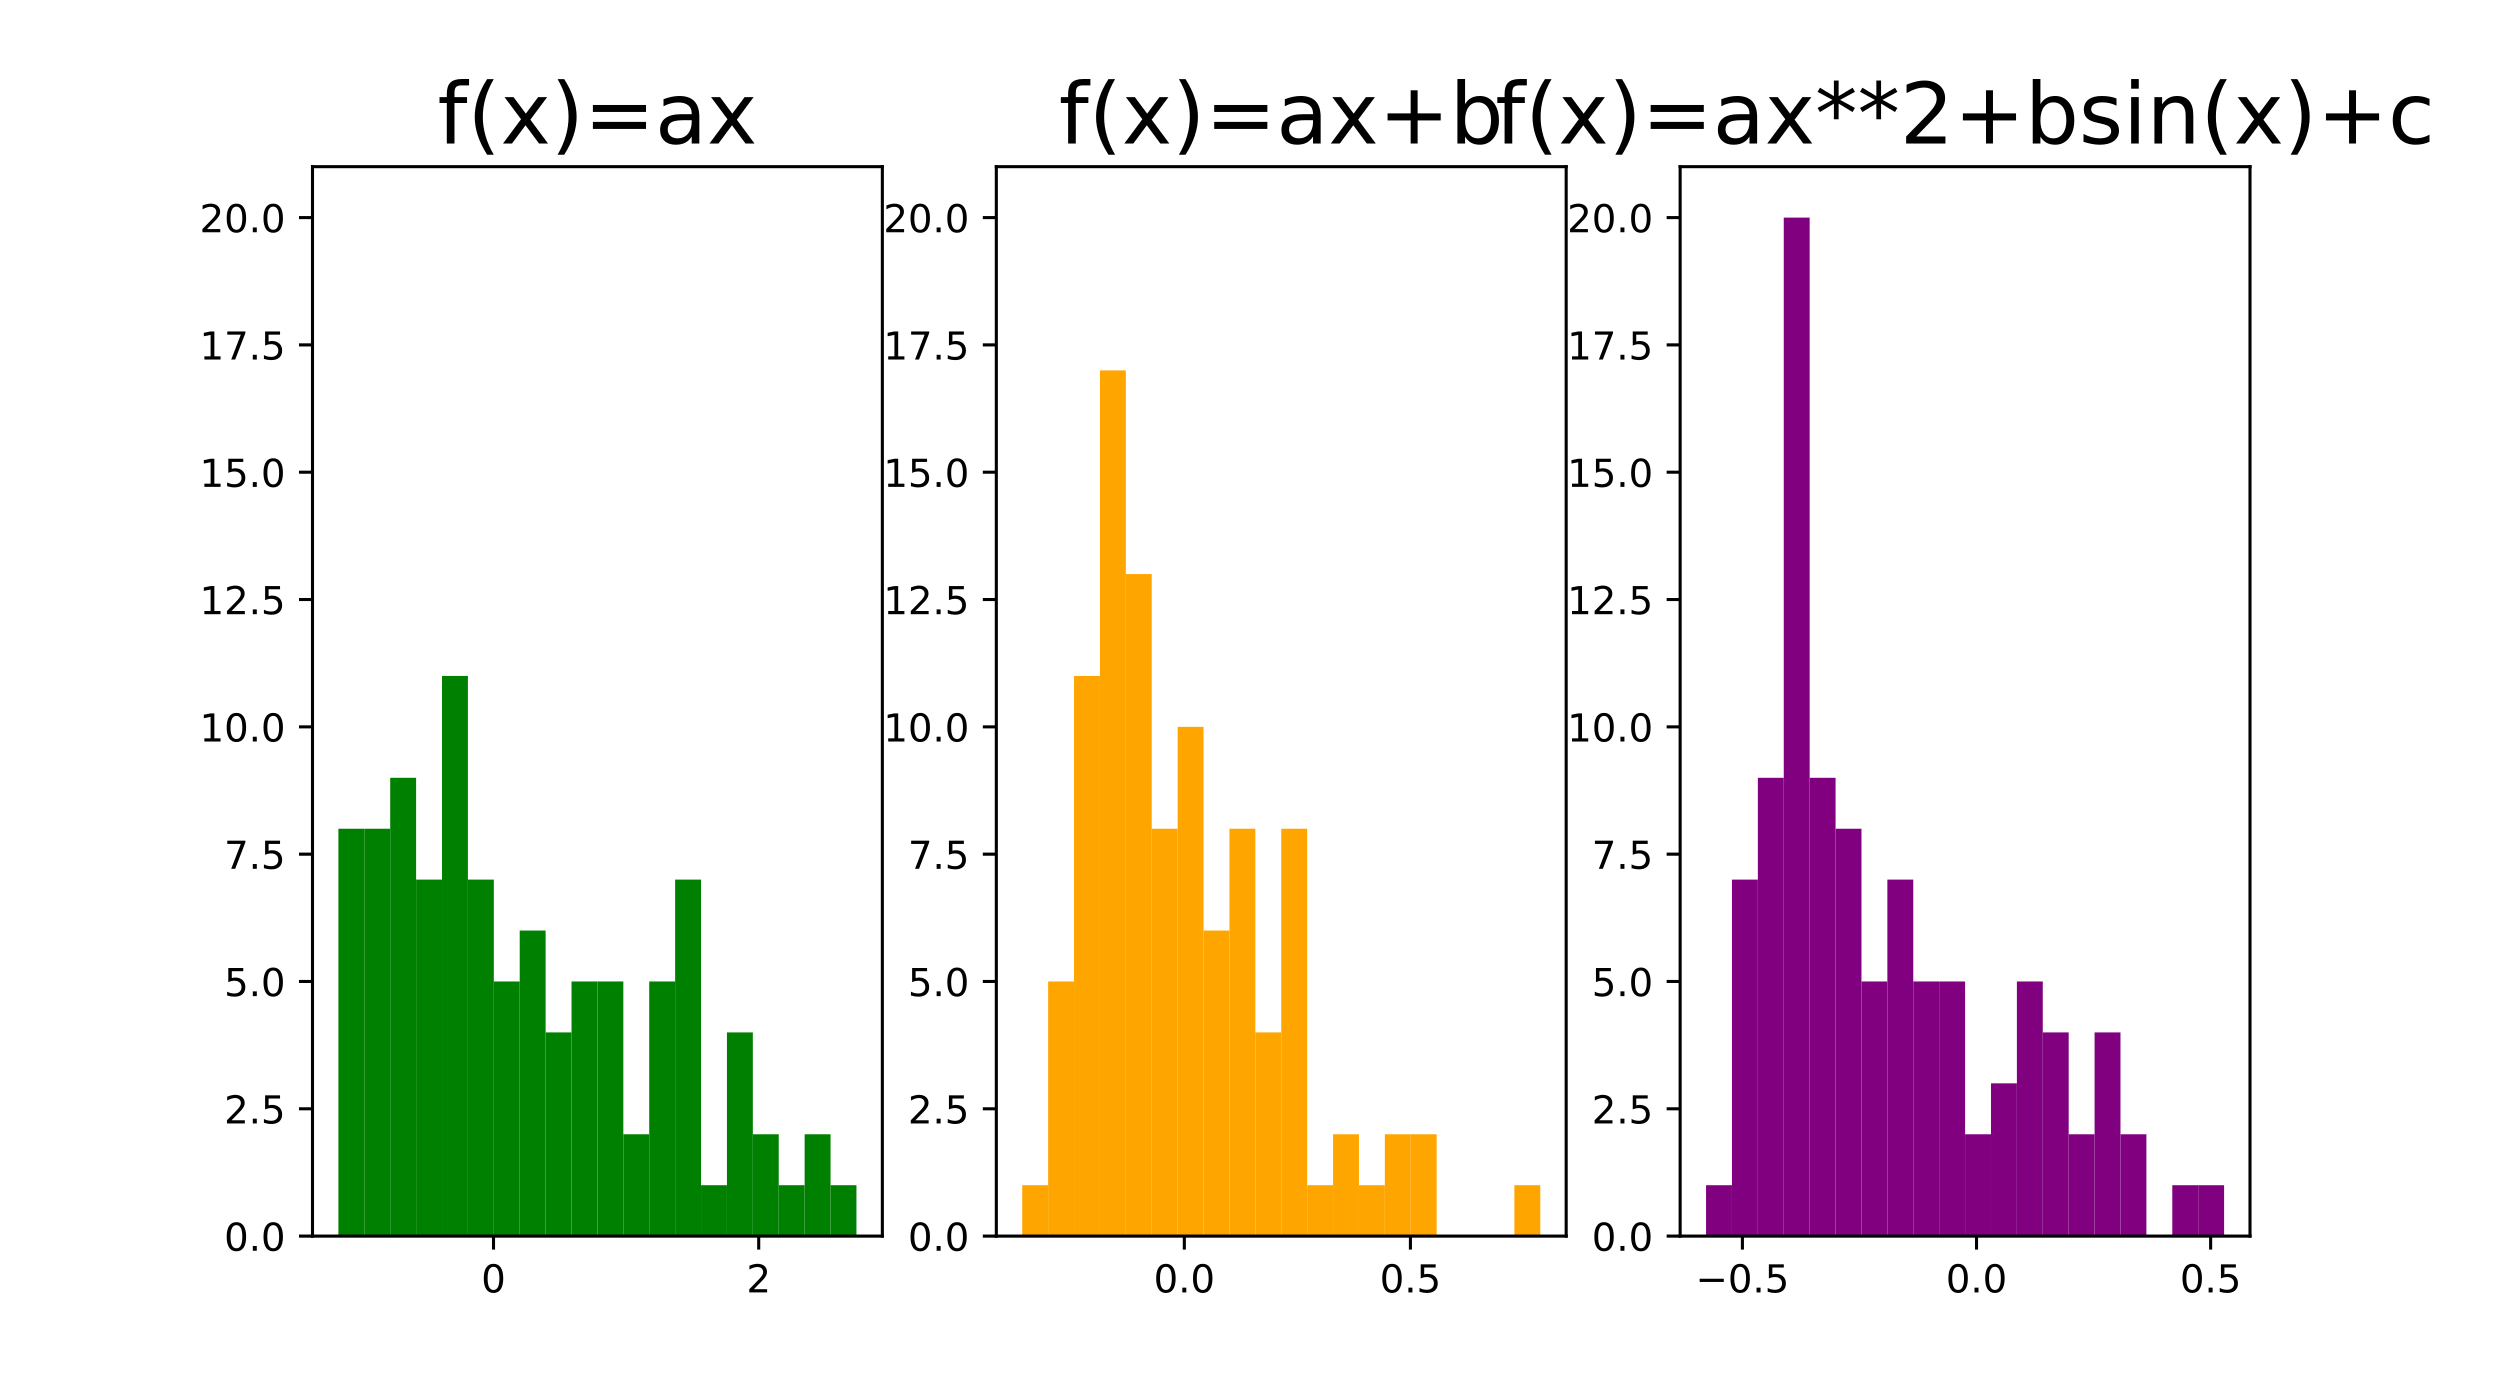 <?xml version="1.0" encoding="utf-8" standalone="no"?>
<!DOCTYPE svg PUBLIC "-//W3C//DTD SVG 1.1//EN"
  "http://www.w3.org/Graphics/SVG/1.1/DTD/svg11.dtd">
<!-- Created with matplotlib (https://matplotlib.org/) -->
<svg height="360pt" version="1.1" viewBox="0 0 648 360" width="648pt" xmlns="http://www.w3.org/2000/svg" xmlns:xlink="http://www.w3.org/1999/xlink">
 <defs>
  <style type="text/css">*{stroke-linecap:butt;stroke-linejoin:round;}</style>
 </defs>
 <g id="figure_1">
  <g id="patch_1">
   <path d="M 0 360 
L 648 360 
L 648 0 
L 0 0 
z
" style="fill:#ffffff;"/>
  </g>
  <g id="axes_1">
   <g id="patch_2">
    <path d="M 81 320.4 
L 228.706 320.4 
L 228.706 43.2 
L 81 43.2 
z
" style="fill:#ffffff;"/>
   </g>
   <g id="patch_3">
    <path clip-path="url(#p92eabf8de6)" d="M 87.714 320.4 
L 94.428 320.4 
L 94.428 214.8 
L 87.714 214.8 
z
" style="fill:#008000;"/>
   </g>
   <g id="patch_4">
    <path clip-path="url(#p92eabf8de6)" d="M 94.428 320.4 
L 101.142 320.4 
L 101.142 214.8 
L 94.428 214.8 
z
" style="fill:#008000;"/>
   </g>
   <g id="patch_5">
    <path clip-path="url(#p92eabf8de6)" d="M 101.142 320.4 
L 107.856 320.4 
L 107.856 201.6 
L 101.142 201.6 
z
" style="fill:#008000;"/>
   </g>
   <g id="patch_6">
    <path clip-path="url(#p92eabf8de6)" d="M 107.856 320.4 
L 114.57 320.4 
L 114.57 228 
L 107.856 228 
z
" style="fill:#008000;"/>
   </g>
   <g id="patch_7">
    <path clip-path="url(#p92eabf8de6)" d="M 114.57 320.4 
L 121.283 320.4 
L 121.283 175.2 
L 114.57 175.2 
z
" style="fill:#008000;"/>
   </g>
   <g id="patch_8">
    <path clip-path="url(#p92eabf8de6)" d="M 121.283 320.4 
L 127.997 320.4 
L 127.997 228 
L 121.283 228 
z
" style="fill:#008000;"/>
   </g>
   <g id="patch_9">
    <path clip-path="url(#p92eabf8de6)" d="M 127.997 320.4 
L 134.711 320.4 
L 134.711 254.4 
L 127.997 254.4 
z
" style="fill:#008000;"/>
   </g>
   <g id="patch_10">
    <path clip-path="url(#p92eabf8de6)" d="M 134.711 320.4 
L 141.425 320.4 
L 141.425 241.2 
L 134.711 241.2 
z
" style="fill:#008000;"/>
   </g>
   <g id="patch_11">
    <path clip-path="url(#p92eabf8de6)" d="M 141.425 320.4 
L 148.139 320.4 
L 148.139 267.6 
L 141.425 267.6 
z
" style="fill:#008000;"/>
   </g>
   <g id="patch_12">
    <path clip-path="url(#p92eabf8de6)" d="M 148.139 320.4 
L 154.853 320.4 
L 154.853 254.4 
L 148.139 254.4 
z
" style="fill:#008000;"/>
   </g>
   <g id="patch_13">
    <path clip-path="url(#p92eabf8de6)" d="M 154.853 320.4 
L 161.567 320.4 
L 161.567 254.4 
L 154.853 254.4 
z
" style="fill:#008000;"/>
   </g>
   <g id="patch_14">
    <path clip-path="url(#p92eabf8de6)" d="M 161.567 320.4 
L 168.281 320.4 
L 168.281 294 
L 161.567 294 
z
" style="fill:#008000;"/>
   </g>
   <g id="patch_15">
    <path clip-path="url(#p92eabf8de6)" d="M 168.281 320.4 
L 174.995 320.4 
L 174.995 254.4 
L 168.281 254.4 
z
" style="fill:#008000;"/>
   </g>
   <g id="patch_16">
    <path clip-path="url(#p92eabf8de6)" d="M 174.995 320.4 
L 181.709 320.4 
L 181.709 228 
L 174.995 228 
z
" style="fill:#008000;"/>
   </g>
   <g id="patch_17">
    <path clip-path="url(#p92eabf8de6)" d="M 181.709 320.4 
L 188.422 320.4 
L 188.422 307.2 
L 181.709 307.2 
z
" style="fill:#008000;"/>
   </g>
   <g id="patch_18">
    <path clip-path="url(#p92eabf8de6)" d="M 188.422 320.4 
L 195.136 320.4 
L 195.136 267.6 
L 188.422 267.6 
z
" style="fill:#008000;"/>
   </g>
   <g id="patch_19">
    <path clip-path="url(#p92eabf8de6)" d="M 195.136 320.4 
L 201.85 320.4 
L 201.85 294 
L 195.136 294 
z
" style="fill:#008000;"/>
   </g>
   <g id="patch_20">
    <path clip-path="url(#p92eabf8de6)" d="M 201.85 320.4 
L 208.564 320.4 
L 208.564 307.2 
L 201.85 307.2 
z
" style="fill:#008000;"/>
   </g>
   <g id="patch_21">
    <path clip-path="url(#p92eabf8de6)" d="M 208.564 320.4 
L 215.278 320.4 
L 215.278 294 
L 208.564 294 
z
" style="fill:#008000;"/>
   </g>
   <g id="patch_22">
    <path clip-path="url(#p92eabf8de6)" d="M 215.278 320.4 
L 221.992 320.4 
L 221.992 307.2 
L 215.278 307.2 
z
" style="fill:#008000;"/>
   </g>
   <g id="matplotlib.axis_1">
    <g id="xtick_1">
     <g id="line2d_1">
      <defs>
       <path d="M 0 0 
L 0 3.5 
" id="mdfd8a9a998" style="stroke:#000000;stroke-width:0.8;"/>
      </defs>
      <g>
       <use style="stroke:#000000;stroke-width:0.8;" x="127.918" xlink:href="#mdfd8a9a998" y="320.4"/>
      </g>
     </g>
     <g id="text_1">
      <!-- 0 -->
      <g transform="translate(124.737 334.998)scale(0.1 -0.1)">
       <defs>
        <path d="M 31.781 66.406 
Q 24.172 66.406 20.328 58.906 
Q 16.5 51.422 16.5 36.375 
Q 16.5 21.391 20.328 13.891 
Q 24.172 6.391 31.781 6.391 
Q 39.453 6.391 43.281 13.891 
Q 47.125 21.391 47.125 36.375 
Q 47.125 51.422 43.281 58.906 
Q 39.453 66.406 31.781 66.406 
z
M 31.781 74.219 
Q 44.047 74.219 50.516 64.516 
Q 56.984 54.828 56.984 36.375 
Q 56.984 17.969 50.516 8.266 
Q 44.047 -1.422 31.781 -1.422 
Q 19.531 -1.422 13.062 8.266 
Q 6.594 17.969 6.594 36.375 
Q 6.594 54.828 13.062 64.516 
Q 19.531 74.219 31.781 74.219 
z
" id="DejaVuSans-48"/>
       </defs>
       <use xlink:href="#DejaVuSans-48"/>
      </g>
     </g>
    </g>
    <g id="xtick_2">
     <g id="line2d_2">
      <g>
       <use style="stroke:#000000;stroke-width:0.8;" x="196.659" xlink:href="#mdfd8a9a998" y="320.4"/>
      </g>
     </g>
     <g id="text_2">
      <!-- 2 -->
      <g transform="translate(193.478 334.998)scale(0.1 -0.1)">
       <defs>
        <path d="M 19.188 8.297 
L 53.609 8.297 
L 53.609 0 
L 7.328 0 
L 7.328 8.297 
Q 12.938 14.109 22.625 23.891 
Q 32.328 33.688 34.812 36.531 
Q 39.547 41.844 41.422 45.531 
Q 43.312 49.219 43.312 52.781 
Q 43.312 58.594 39.234 62.25 
Q 35.156 65.922 28.609 65.922 
Q 23.969 65.922 18.812 64.312 
Q 13.672 62.703 7.812 59.422 
L 7.812 69.391 
Q 13.766 71.781 18.938 73 
Q 24.125 74.219 28.422 74.219 
Q 39.75 74.219 46.484 68.547 
Q 53.219 62.891 53.219 53.422 
Q 53.219 48.922 51.531 44.891 
Q 49.859 40.875 45.406 35.406 
Q 44.188 33.984 37.641 27.219 
Q 31.109 20.453 19.188 8.297 
z
" id="DejaVuSans-50"/>
       </defs>
       <use xlink:href="#DejaVuSans-50"/>
      </g>
     </g>
    </g>
   </g>
   <g id="matplotlib.axis_2">
    <g id="ytick_1">
     <g id="line2d_3">
      <defs>
       <path d="M 0 0 
L -3.5 0 
" id="m5df67a76ca" style="stroke:#000000;stroke-width:0.8;"/>
      </defs>
      <g>
       <use style="stroke:#000000;stroke-width:0.8;" x="81" xlink:href="#m5df67a76ca" y="320.4"/>
      </g>
     </g>
     <g id="text_3">
      <!-- 0.0 -->
      <g transform="translate(58.097 324.199)scale(0.1 -0.1)">
       <defs>
        <path d="M 10.688 12.406 
L 21 12.406 
L 21 0 
L 10.688 0 
z
" id="DejaVuSans-46"/>
       </defs>
       <use xlink:href="#DejaVuSans-48"/>
       <use x="63.623" xlink:href="#DejaVuSans-46"/>
       <use x="95.41" xlink:href="#DejaVuSans-48"/>
      </g>
     </g>
    </g>
    <g id="ytick_2">
     <g id="line2d_4">
      <g>
       <use style="stroke:#000000;stroke-width:0.8;" x="81" xlink:href="#m5df67a76ca" y="287.4"/>
      </g>
     </g>
     <g id="text_4">
      <!-- 2.5 -->
      <g transform="translate(58.097 291.199)scale(0.1 -0.1)">
       <defs>
        <path d="M 10.797 72.906 
L 49.516 72.906 
L 49.516 64.594 
L 19.828 64.594 
L 19.828 46.734 
Q 21.969 47.469 24.109 47.828 
Q 26.266 48.188 28.422 48.188 
Q 40.625 48.188 47.75 41.5 
Q 54.891 34.812 54.891 23.391 
Q 54.891 11.625 47.562 5.094 
Q 40.234 -1.422 26.906 -1.422 
Q 22.312 -1.422 17.547 -0.641 
Q 12.797 0.141 7.719 1.703 
L 7.719 11.625 
Q 12.109 9.234 16.797 8.062 
Q 21.484 6.891 26.703 6.891 
Q 35.156 6.891 40.078 11.328 
Q 45.016 15.766 45.016 23.391 
Q 45.016 31 40.078 35.438 
Q 35.156 39.891 26.703 39.891 
Q 22.75 39.891 18.812 39.016 
Q 14.891 38.141 10.797 36.281 
z
" id="DejaVuSans-53"/>
       </defs>
       <use xlink:href="#DejaVuSans-50"/>
       <use x="63.623" xlink:href="#DejaVuSans-46"/>
       <use x="95.41" xlink:href="#DejaVuSans-53"/>
      </g>
     </g>
    </g>
    <g id="ytick_3">
     <g id="line2d_5">
      <g>
       <use style="stroke:#000000;stroke-width:0.8;" x="81" xlink:href="#m5df67a76ca" y="254.4"/>
      </g>
     </g>
     <g id="text_5">
      <!-- 5.0 -->
      <g transform="translate(58.097 258.199)scale(0.1 -0.1)">
       <use xlink:href="#DejaVuSans-53"/>
       <use x="63.623" xlink:href="#DejaVuSans-46"/>
       <use x="95.41" xlink:href="#DejaVuSans-48"/>
      </g>
     </g>
    </g>
    <g id="ytick_4">
     <g id="line2d_6">
      <g>
       <use style="stroke:#000000;stroke-width:0.8;" x="81" xlink:href="#m5df67a76ca" y="221.4"/>
      </g>
     </g>
     <g id="text_6">
      <!-- 7.5 -->
      <g transform="translate(58.097 225.199)scale(0.1 -0.1)">
       <defs>
        <path d="M 8.203 72.906 
L 55.078 72.906 
L 55.078 68.703 
L 28.609 0 
L 18.312 0 
L 43.219 64.594 
L 8.203 64.594 
z
" id="DejaVuSans-55"/>
       </defs>
       <use xlink:href="#DejaVuSans-55"/>
       <use x="63.623" xlink:href="#DejaVuSans-46"/>
       <use x="95.41" xlink:href="#DejaVuSans-53"/>
      </g>
     </g>
    </g>
    <g id="ytick_5">
     <g id="line2d_7">
      <g>
       <use style="stroke:#000000;stroke-width:0.8;" x="81" xlink:href="#m5df67a76ca" y="188.4"/>
      </g>
     </g>
     <g id="text_7">
      <!-- 10.0 -->
      <g transform="translate(51.734 192.199)scale(0.1 -0.1)">
       <defs>
        <path d="M 12.406 8.297 
L 28.516 8.297 
L 28.516 63.922 
L 10.984 60.406 
L 10.984 69.391 
L 28.422 72.906 
L 38.281 72.906 
L 38.281 8.297 
L 54.391 8.297 
L 54.391 0 
L 12.406 0 
z
" id="DejaVuSans-49"/>
       </defs>
       <use xlink:href="#DejaVuSans-49"/>
       <use x="63.623" xlink:href="#DejaVuSans-48"/>
       <use x="127.246" xlink:href="#DejaVuSans-46"/>
       <use x="159.033" xlink:href="#DejaVuSans-48"/>
      </g>
     </g>
    </g>
    <g id="ytick_6">
     <g id="line2d_8">
      <g>
       <use style="stroke:#000000;stroke-width:0.8;" x="81" xlink:href="#m5df67a76ca" y="155.4"/>
      </g>
     </g>
     <g id="text_8">
      <!-- 12.5 -->
      <g transform="translate(51.734 159.199)scale(0.1 -0.1)">
       <use xlink:href="#DejaVuSans-49"/>
       <use x="63.623" xlink:href="#DejaVuSans-50"/>
       <use x="127.246" xlink:href="#DejaVuSans-46"/>
       <use x="159.033" xlink:href="#DejaVuSans-53"/>
      </g>
     </g>
    </g>
    <g id="ytick_7">
     <g id="line2d_9">
      <g>
       <use style="stroke:#000000;stroke-width:0.8;" x="81" xlink:href="#m5df67a76ca" y="122.4"/>
      </g>
     </g>
     <g id="text_9">
      <!-- 15.0 -->
      <g transform="translate(51.734 126.199)scale(0.1 -0.1)">
       <use xlink:href="#DejaVuSans-49"/>
       <use x="63.623" xlink:href="#DejaVuSans-53"/>
       <use x="127.246" xlink:href="#DejaVuSans-46"/>
       <use x="159.033" xlink:href="#DejaVuSans-48"/>
      </g>
     </g>
    </g>
    <g id="ytick_8">
     <g id="line2d_10">
      <g>
       <use style="stroke:#000000;stroke-width:0.8;" x="81" xlink:href="#m5df67a76ca" y="89.4"/>
      </g>
     </g>
     <g id="text_10">
      <!-- 17.5 -->
      <g transform="translate(51.734 93.199)scale(0.1 -0.1)">
       <use xlink:href="#DejaVuSans-49"/>
       <use x="63.623" xlink:href="#DejaVuSans-55"/>
       <use x="127.246" xlink:href="#DejaVuSans-46"/>
       <use x="159.033" xlink:href="#DejaVuSans-53"/>
      </g>
     </g>
    </g>
    <g id="ytick_9">
     <g id="line2d_11">
      <g>
       <use style="stroke:#000000;stroke-width:0.8;" x="81" xlink:href="#m5df67a76ca" y="56.4"/>
      </g>
     </g>
     <g id="text_11">
      <!-- 20.0 -->
      <g transform="translate(51.734 60.199)scale(0.1 -0.1)">
       <use xlink:href="#DejaVuSans-50"/>
       <use x="63.623" xlink:href="#DejaVuSans-48"/>
       <use x="127.246" xlink:href="#DejaVuSans-46"/>
       <use x="159.033" xlink:href="#DejaVuSans-48"/>
      </g>
     </g>
    </g>
   </g>
   <g id="patch_23">
    <path d="M 81 320.4 
L 81 43.2 
" style="fill:none;stroke:#000000;stroke-linecap:square;stroke-linejoin:miter;stroke-width:0.8;"/>
   </g>
   <g id="patch_24">
    <path d="M 228.706 320.4 
L 228.706 43.2 
" style="fill:none;stroke:#000000;stroke-linecap:square;stroke-linejoin:miter;stroke-width:0.8;"/>
   </g>
   <g id="patch_25">
    <path d="M 81 320.4 
L 228.706 320.4 
" style="fill:none;stroke:#000000;stroke-linecap:square;stroke-linejoin:miter;stroke-width:0.8;"/>
   </g>
   <g id="patch_26">
    <path d="M 81 43.2 
L 228.706 43.2 
" style="fill:none;stroke:#000000;stroke-linecap:square;stroke-linejoin:miter;stroke-width:0.8;"/>
   </g>
   <g id="text_12">
    <!-- f(x)=ax -->
    <g transform="translate(113.417 37.2)scale(0.22 -0.22)">
     <defs>
      <path d="M 37.109 75.984 
L 37.109 68.5 
L 28.516 68.5 
Q 23.688 68.5 21.797 66.547 
Q 19.922 64.594 19.922 59.516 
L 19.922 54.688 
L 34.719 54.688 
L 34.719 47.703 
L 19.922 47.703 
L 19.922 0 
L 10.891 0 
L 10.891 47.703 
L 2.297 47.703 
L 2.297 54.688 
L 10.891 54.688 
L 10.891 58.5 
Q 10.891 67.625 15.141 71.797 
Q 19.391 75.984 28.609 75.984 
z
" id="DejaVuSans-102"/>
      <path d="M 31 75.875 
Q 24.469 64.656 21.281 53.656 
Q 18.109 42.672 18.109 31.391 
Q 18.109 20.125 21.312 9.062 
Q 24.516 -2 31 -13.188 
L 23.188 -13.188 
Q 15.875 -1.703 12.234 9.375 
Q 8.594 20.453 8.594 31.391 
Q 8.594 42.281 12.203 53.312 
Q 15.828 64.359 23.188 75.875 
z
" id="DejaVuSans-40"/>
      <path d="M 54.891 54.688 
L 35.109 28.078 
L 55.906 0 
L 45.312 0 
L 29.391 21.484 
L 13.484 0 
L 2.875 0 
L 24.125 28.609 
L 4.688 54.688 
L 15.281 54.688 
L 29.781 35.203 
L 44.281 54.688 
z
" id="DejaVuSans-120"/>
      <path d="M 8.016 75.875 
L 15.828 75.875 
Q 23.141 64.359 26.781 53.312 
Q 30.422 42.281 30.422 31.391 
Q 30.422 20.453 26.781 9.375 
Q 23.141 -1.703 15.828 -13.188 
L 8.016 -13.188 
Q 14.5 -2 17.703 9.062 
Q 20.906 20.125 20.906 31.391 
Q 20.906 42.672 17.703 53.656 
Q 14.5 64.656 8.016 75.875 
z
" id="DejaVuSans-41"/>
      <path d="M 10.594 45.406 
L 73.188 45.406 
L 73.188 37.203 
L 10.594 37.203 
z
M 10.594 25.484 
L 73.188 25.484 
L 73.188 17.188 
L 10.594 17.188 
z
" id="DejaVuSans-61"/>
      <path d="M 34.281 27.484 
Q 23.391 27.484 19.188 25 
Q 14.984 22.516 14.984 16.5 
Q 14.984 11.719 18.141 8.906 
Q 21.297 6.109 26.703 6.109 
Q 34.188 6.109 38.703 11.406 
Q 43.219 16.703 43.219 25.484 
L 43.219 27.484 
z
M 52.203 31.203 
L 52.203 0 
L 43.219 0 
L 43.219 8.297 
Q 40.141 3.328 35.547 0.953 
Q 30.953 -1.422 24.312 -1.422 
Q 15.922 -1.422 10.953 3.297 
Q 6 8.016 6 15.922 
Q 6 25.141 12.172 29.828 
Q 18.359 34.516 30.609 34.516 
L 43.219 34.516 
L 43.219 35.406 
Q 43.219 41.609 39.141 45 
Q 35.062 48.391 27.688 48.391 
Q 23 48.391 18.547 47.266 
Q 14.109 46.141 10.016 43.891 
L 10.016 52.203 
Q 14.938 54.109 19.578 55.047 
Q 24.219 56 28.609 56 
Q 40.484 56 46.344 49.844 
Q 52.203 43.703 52.203 31.203 
z
" id="DejaVuSans-97"/>
     </defs>
     <use xlink:href="#DejaVuSans-102"/>
     <use x="35.205" xlink:href="#DejaVuSans-40"/>
     <use x="74.219" xlink:href="#DejaVuSans-120"/>
     <use x="133.398" xlink:href="#DejaVuSans-41"/>
     <use x="172.412" xlink:href="#DejaVuSans-61"/>
     <use x="256.201" xlink:href="#DejaVuSans-97"/>
     <use x="317.48" xlink:href="#DejaVuSans-120"/>
    </g>
   </g>
  </g>
  <g id="axes_2">
   <g id="patch_27">
    <path d="M 258.247 320.4 
L 405.953 320.4 
L 405.953 43.2 
L 258.247 43.2 
z
" style="fill:#ffffff;"/>
   </g>
   <g id="patch_28">
    <path clip-path="url(#p44f83d8063)" d="M 264.961 320.4 
L 271.675 320.4 
L 271.675 307.2 
L 264.961 307.2 
z
" style="fill:#ffa500;"/>
   </g>
   <g id="patch_29">
    <path clip-path="url(#p44f83d8063)" d="M 271.675 320.4 
L 278.389 320.4 
L 278.389 254.4 
L 271.675 254.4 
z
" style="fill:#ffa500;"/>
   </g>
   <g id="patch_30">
    <path clip-path="url(#p44f83d8063)" d="M 278.389 320.4 
L 285.103 320.4 
L 285.103 175.2 
L 278.389 175.2 
z
" style="fill:#ffa500;"/>
   </g>
   <g id="patch_31">
    <path clip-path="url(#p44f83d8063)" d="M 285.103 320.4 
L 291.817 320.4 
L 291.817 96 
L 285.103 96 
z
" style="fill:#ffa500;"/>
   </g>
   <g id="patch_32">
    <path clip-path="url(#p44f83d8063)" d="M 291.817 320.4 
L 298.53 320.4 
L 298.53 148.8 
L 291.817 148.8 
z
" style="fill:#ffa500;"/>
   </g>
   <g id="patch_33">
    <path clip-path="url(#p44f83d8063)" d="M 298.53 320.4 
L 305.244 320.4 
L 305.244 214.8 
L 298.53 214.8 
z
" style="fill:#ffa500;"/>
   </g>
   <g id="patch_34">
    <path clip-path="url(#p44f83d8063)" d="M 305.244 320.4 
L 311.958 320.4 
L 311.958 188.4 
L 305.244 188.4 
z
" style="fill:#ffa500;"/>
   </g>
   <g id="patch_35">
    <path clip-path="url(#p44f83d8063)" d="M 311.958 320.4 
L 318.672 320.4 
L 318.672 241.2 
L 311.958 241.2 
z
" style="fill:#ffa500;"/>
   </g>
   <g id="patch_36">
    <path clip-path="url(#p44f83d8063)" d="M 318.672 320.4 
L 325.386 320.4 
L 325.386 214.8 
L 318.672 214.8 
z
" style="fill:#ffa500;"/>
   </g>
   <g id="patch_37">
    <path clip-path="url(#p44f83d8063)" d="M 325.386 320.4 
L 332.1 320.4 
L 332.1 267.6 
L 325.386 267.6 
z
" style="fill:#ffa500;"/>
   </g>
   <g id="patch_38">
    <path clip-path="url(#p44f83d8063)" d="M 332.1 320.4 
L 338.814 320.4 
L 338.814 214.8 
L 332.1 214.8 
z
" style="fill:#ffa500;"/>
   </g>
   <g id="patch_39">
    <path clip-path="url(#p44f83d8063)" d="M 338.814 320.4 
L 345.528 320.4 
L 345.528 307.2 
L 338.814 307.2 
z
" style="fill:#ffa500;"/>
   </g>
   <g id="patch_40">
    <path clip-path="url(#p44f83d8063)" d="M 345.528 320.4 
L 352.242 320.4 
L 352.242 294 
L 345.528 294 
z
" style="fill:#ffa500;"/>
   </g>
   <g id="patch_41">
    <path clip-path="url(#p44f83d8063)" d="M 352.242 320.4 
L 358.956 320.4 
L 358.956 307.2 
L 352.242 307.2 
z
" style="fill:#ffa500;"/>
   </g>
   <g id="patch_42">
    <path clip-path="url(#p44f83d8063)" d="M 358.956 320.4 
L 365.67 320.4 
L 365.67 294 
L 358.956 294 
z
" style="fill:#ffa500;"/>
   </g>
   <g id="patch_43">
    <path clip-path="url(#p44f83d8063)" d="M 365.67 320.4 
L 372.383 320.4 
L 372.383 294 
L 365.67 294 
z
" style="fill:#ffa500;"/>
   </g>
   <g id="patch_44">
    <path clip-path="url(#p44f83d8063)" d="M 372.383 320.4 
L 379.097 320.4 
L 379.097 320.4 
L 372.383 320.4 
z
" style="fill:#ffa500;"/>
   </g>
   <g id="patch_45">
    <path clip-path="url(#p44f83d8063)" d="M 379.097 320.4 
L 385.811 320.4 
L 385.811 320.4 
L 379.097 320.4 
z
" style="fill:#ffa500;"/>
   </g>
   <g id="patch_46">
    <path clip-path="url(#p44f83d8063)" d="M 385.811 320.4 
L 392.525 320.4 
L 392.525 320.4 
L 385.811 320.4 
z
" style="fill:#ffa500;"/>
   </g>
   <g id="patch_47">
    <path clip-path="url(#p44f83d8063)" d="M 392.525 320.4 
L 399.239 320.4 
L 399.239 307.2 
L 392.525 307.2 
z
" style="fill:#ffa500;"/>
   </g>
   <g id="matplotlib.axis_3">
    <g id="xtick_3">
     <g id="line2d_12">
      <g>
       <use style="stroke:#000000;stroke-width:0.8;" x="306.976" xlink:href="#mdfd8a9a998" y="320.4"/>
      </g>
     </g>
     <g id="text_13">
      <!-- 0.0 -->
      <g transform="translate(299.025 334.998)scale(0.1 -0.1)">
       <use xlink:href="#DejaVuSans-48"/>
       <use x="63.623" xlink:href="#DejaVuSans-46"/>
       <use x="95.41" xlink:href="#DejaVuSans-48"/>
      </g>
     </g>
    </g>
    <g id="xtick_4">
     <g id="line2d_13">
      <g>
       <use style="stroke:#000000;stroke-width:0.8;" x="365.581" xlink:href="#mdfd8a9a998" y="320.4"/>
      </g>
     </g>
     <g id="text_14">
      <!-- 0.5 -->
      <g transform="translate(357.63 334.998)scale(0.1 -0.1)">
       <use xlink:href="#DejaVuSans-48"/>
       <use x="63.623" xlink:href="#DejaVuSans-46"/>
       <use x="95.41" xlink:href="#DejaVuSans-53"/>
      </g>
     </g>
    </g>
   </g>
   <g id="matplotlib.axis_4">
    <g id="ytick_10">
     <g id="line2d_14">
      <g>
       <use style="stroke:#000000;stroke-width:0.8;" x="258.247" xlink:href="#m5df67a76ca" y="320.4"/>
      </g>
     </g>
     <g id="text_15">
      <!-- 0.0 -->
      <g transform="translate(235.344 324.199)scale(0.1 -0.1)">
       <use xlink:href="#DejaVuSans-48"/>
       <use x="63.623" xlink:href="#DejaVuSans-46"/>
       <use x="95.41" xlink:href="#DejaVuSans-48"/>
      </g>
     </g>
    </g>
    <g id="ytick_11">
     <g id="line2d_15">
      <g>
       <use style="stroke:#000000;stroke-width:0.8;" x="258.247" xlink:href="#m5df67a76ca" y="287.4"/>
      </g>
     </g>
     <g id="text_16">
      <!-- 2.5 -->
      <g transform="translate(235.344 291.199)scale(0.1 -0.1)">
       <use xlink:href="#DejaVuSans-50"/>
       <use x="63.623" xlink:href="#DejaVuSans-46"/>
       <use x="95.41" xlink:href="#DejaVuSans-53"/>
      </g>
     </g>
    </g>
    <g id="ytick_12">
     <g id="line2d_16">
      <g>
       <use style="stroke:#000000;stroke-width:0.8;" x="258.247" xlink:href="#m5df67a76ca" y="254.4"/>
      </g>
     </g>
     <g id="text_17">
      <!-- 5.0 -->
      <g transform="translate(235.344 258.199)scale(0.1 -0.1)">
       <use xlink:href="#DejaVuSans-53"/>
       <use x="63.623" xlink:href="#DejaVuSans-46"/>
       <use x="95.41" xlink:href="#DejaVuSans-48"/>
      </g>
     </g>
    </g>
    <g id="ytick_13">
     <g id="line2d_17">
      <g>
       <use style="stroke:#000000;stroke-width:0.8;" x="258.247" xlink:href="#m5df67a76ca" y="221.4"/>
      </g>
     </g>
     <g id="text_18">
      <!-- 7.5 -->
      <g transform="translate(235.344 225.199)scale(0.1 -0.1)">
       <use xlink:href="#DejaVuSans-55"/>
       <use x="63.623" xlink:href="#DejaVuSans-46"/>
       <use x="95.41" xlink:href="#DejaVuSans-53"/>
      </g>
     </g>
    </g>
    <g id="ytick_14">
     <g id="line2d_18">
      <g>
       <use style="stroke:#000000;stroke-width:0.8;" x="258.247" xlink:href="#m5df67a76ca" y="188.4"/>
      </g>
     </g>
     <g id="text_19">
      <!-- 10.0 -->
      <g transform="translate(228.981 192.199)scale(0.1 -0.1)">
       <use xlink:href="#DejaVuSans-49"/>
       <use x="63.623" xlink:href="#DejaVuSans-48"/>
       <use x="127.246" xlink:href="#DejaVuSans-46"/>
       <use x="159.033" xlink:href="#DejaVuSans-48"/>
      </g>
     </g>
    </g>
    <g id="ytick_15">
     <g id="line2d_19">
      <g>
       <use style="stroke:#000000;stroke-width:0.8;" x="258.247" xlink:href="#m5df67a76ca" y="155.4"/>
      </g>
     </g>
     <g id="text_20">
      <!-- 12.5 -->
      <g transform="translate(228.981 159.199)scale(0.1 -0.1)">
       <use xlink:href="#DejaVuSans-49"/>
       <use x="63.623" xlink:href="#DejaVuSans-50"/>
       <use x="127.246" xlink:href="#DejaVuSans-46"/>
       <use x="159.033" xlink:href="#DejaVuSans-53"/>
      </g>
     </g>
    </g>
    <g id="ytick_16">
     <g id="line2d_20">
      <g>
       <use style="stroke:#000000;stroke-width:0.8;" x="258.247" xlink:href="#m5df67a76ca" y="122.4"/>
      </g>
     </g>
     <g id="text_21">
      <!-- 15.0 -->
      <g transform="translate(228.981 126.199)scale(0.1 -0.1)">
       <use xlink:href="#DejaVuSans-49"/>
       <use x="63.623" xlink:href="#DejaVuSans-53"/>
       <use x="127.246" xlink:href="#DejaVuSans-46"/>
       <use x="159.033" xlink:href="#DejaVuSans-48"/>
      </g>
     </g>
    </g>
    <g id="ytick_17">
     <g id="line2d_21">
      <g>
       <use style="stroke:#000000;stroke-width:0.8;" x="258.247" xlink:href="#m5df67a76ca" y="89.4"/>
      </g>
     </g>
     <g id="text_22">
      <!-- 17.5 -->
      <g transform="translate(228.981 93.199)scale(0.1 -0.1)">
       <use xlink:href="#DejaVuSans-49"/>
       <use x="63.623" xlink:href="#DejaVuSans-55"/>
       <use x="127.246" xlink:href="#DejaVuSans-46"/>
       <use x="159.033" xlink:href="#DejaVuSans-53"/>
      </g>
     </g>
    </g>
    <g id="ytick_18">
     <g id="line2d_22">
      <g>
       <use style="stroke:#000000;stroke-width:0.8;" x="258.247" xlink:href="#m5df67a76ca" y="56.4"/>
      </g>
     </g>
     <g id="text_23">
      <!-- 20.0 -->
      <g transform="translate(228.981 60.199)scale(0.1 -0.1)">
       <use xlink:href="#DejaVuSans-50"/>
       <use x="63.623" xlink:href="#DejaVuSans-48"/>
       <use x="127.246" xlink:href="#DejaVuSans-46"/>
       <use x="159.033" xlink:href="#DejaVuSans-48"/>
      </g>
     </g>
    </g>
   </g>
   <g id="patch_48">
    <path d="M 258.247 320.4 
L 258.247 43.2 
" style="fill:none;stroke:#000000;stroke-linecap:square;stroke-linejoin:miter;stroke-width:0.8;"/>
   </g>
   <g id="patch_49">
    <path d="M 405.953 320.4 
L 405.953 43.2 
" style="fill:none;stroke:#000000;stroke-linecap:square;stroke-linejoin:miter;stroke-width:0.8;"/>
   </g>
   <g id="patch_50">
    <path d="M 258.247 320.4 
L 405.953 320.4 
" style="fill:none;stroke:#000000;stroke-linecap:square;stroke-linejoin:miter;stroke-width:0.8;"/>
   </g>
   <g id="patch_51">
    <path d="M 258.247 43.2 
L 405.953 43.2 
" style="fill:none;stroke:#000000;stroke-linecap:square;stroke-linejoin:miter;stroke-width:0.8;"/>
   </g>
   <g id="text_24">
    <!-- f(x)=ax+b -->
    <g transform="translate(274.463 37.2)scale(0.22 -0.22)">
     <defs>
      <path d="M 46 62.703 
L 46 35.5 
L 73.188 35.5 
L 73.188 27.203 
L 46 27.203 
L 46 0 
L 37.797 0 
L 37.797 27.203 
L 10.594 27.203 
L 10.594 35.5 
L 37.797 35.5 
L 37.797 62.703 
z
" id="DejaVuSans-43"/>
      <path d="M 48.688 27.297 
Q 48.688 37.203 44.609 42.844 
Q 40.531 48.484 33.406 48.484 
Q 26.266 48.484 22.188 42.844 
Q 18.109 37.203 18.109 27.297 
Q 18.109 17.391 22.188 11.75 
Q 26.266 6.109 33.406 6.109 
Q 40.531 6.109 44.609 11.75 
Q 48.688 17.391 48.688 27.297 
z
M 18.109 46.391 
Q 20.953 51.266 25.266 53.625 
Q 29.594 56 35.594 56 
Q 45.562 56 51.781 48.094 
Q 58.016 40.188 58.016 27.297 
Q 58.016 14.406 51.781 6.484 
Q 45.562 -1.422 35.594 -1.422 
Q 29.594 -1.422 25.266 0.953 
Q 20.953 3.328 18.109 8.203 
L 18.109 0 
L 9.078 0 
L 9.078 75.984 
L 18.109 75.984 
z
" id="DejaVuSans-98"/>
     </defs>
     <use xlink:href="#DejaVuSans-102"/>
     <use x="35.205" xlink:href="#DejaVuSans-40"/>
     <use x="74.219" xlink:href="#DejaVuSans-120"/>
     <use x="133.398" xlink:href="#DejaVuSans-41"/>
     <use x="172.412" xlink:href="#DejaVuSans-61"/>
     <use x="256.201" xlink:href="#DejaVuSans-97"/>
     <use x="317.48" xlink:href="#DejaVuSans-120"/>
     <use x="376.66" xlink:href="#DejaVuSans-43"/>
     <use x="460.449" xlink:href="#DejaVuSans-98"/>
    </g>
   </g>
  </g>
  <g id="axes_3">
   <g id="patch_52">
    <path d="M 435.494 320.4 
L 583.2 320.4 
L 583.2 43.2 
L 435.494 43.2 
z
" style="fill:#ffffff;"/>
   </g>
   <g id="patch_53">
    <path clip-path="url(#p72b77fe3d7)" d="M 442.208 320.4 
L 448.922 320.4 
L 448.922 307.2 
L 442.208 307.2 
z
" style="fill:#800080;"/>
   </g>
   <g id="patch_54">
    <path clip-path="url(#p72b77fe3d7)" d="M 448.922 320.4 
L 455.636 320.4 
L 455.636 228 
L 448.922 228 
z
" style="fill:#800080;"/>
   </g>
   <g id="patch_55">
    <path clip-path="url(#p72b77fe3d7)" d="M 455.636 320.4 
L 462.35 320.4 
L 462.35 201.6 
L 455.636 201.6 
z
" style="fill:#800080;"/>
   </g>
   <g id="patch_56">
    <path clip-path="url(#p72b77fe3d7)" d="M 462.35 320.4 
L 469.064 320.4 
L 469.064 56.4 
L 462.35 56.4 
z
" style="fill:#800080;"/>
   </g>
   <g id="patch_57">
    <path clip-path="url(#p72b77fe3d7)" d="M 469.064 320.4 
L 475.778 320.4 
L 475.778 201.6 
L 469.064 201.6 
z
" style="fill:#800080;"/>
   </g>
   <g id="patch_58">
    <path clip-path="url(#p72b77fe3d7)" d="M 475.778 320.4 
L 482.491 320.4 
L 482.491 214.8 
L 475.778 214.8 
z
" style="fill:#800080;"/>
   </g>
   <g id="patch_59">
    <path clip-path="url(#p72b77fe3d7)" d="M 482.491 320.4 
L 489.205 320.4 
L 489.205 254.4 
L 482.491 254.4 
z
" style="fill:#800080;"/>
   </g>
   <g id="patch_60">
    <path clip-path="url(#p72b77fe3d7)" d="M 489.205 320.4 
L 495.919 320.4 
L 495.919 228 
L 489.205 228 
z
" style="fill:#800080;"/>
   </g>
   <g id="patch_61">
    <path clip-path="url(#p72b77fe3d7)" d="M 495.919 320.4 
L 502.633 320.4 
L 502.633 254.4 
L 495.919 254.4 
z
" style="fill:#800080;"/>
   </g>
   <g id="patch_62">
    <path clip-path="url(#p72b77fe3d7)" d="M 502.633 320.4 
L 509.347 320.4 
L 509.347 254.4 
L 502.633 254.4 
z
" style="fill:#800080;"/>
   </g>
   <g id="patch_63">
    <path clip-path="url(#p72b77fe3d7)" d="M 509.347 320.4 
L 516.061 320.4 
L 516.061 294 
L 509.347 294 
z
" style="fill:#800080;"/>
   </g>
   <g id="patch_64">
    <path clip-path="url(#p72b77fe3d7)" d="M 516.061 320.4 
L 522.775 320.4 
L 522.775 280.8 
L 516.061 280.8 
z
" style="fill:#800080;"/>
   </g>
   <g id="patch_65">
    <path clip-path="url(#p72b77fe3d7)" d="M 522.775 320.4 
L 529.489 320.4 
L 529.489 254.4 
L 522.775 254.4 
z
" style="fill:#800080;"/>
   </g>
   <g id="patch_66">
    <path clip-path="url(#p72b77fe3d7)" d="M 529.489 320.4 
L 536.203 320.4 
L 536.203 267.6 
L 529.489 267.6 
z
" style="fill:#800080;"/>
   </g>
   <g id="patch_67">
    <path clip-path="url(#p72b77fe3d7)" d="M 536.203 320.4 
L 542.917 320.4 
L 542.917 294 
L 536.203 294 
z
" style="fill:#800080;"/>
   </g>
   <g id="patch_68">
    <path clip-path="url(#p72b77fe3d7)" d="M 542.917 320.4 
L 549.63 320.4 
L 549.63 267.6 
L 542.917 267.6 
z
" style="fill:#800080;"/>
   </g>
   <g id="patch_69">
    <path clip-path="url(#p72b77fe3d7)" d="M 549.63 320.4 
L 556.344 320.4 
L 556.344 294 
L 549.63 294 
z
" style="fill:#800080;"/>
   </g>
   <g id="patch_70">
    <path clip-path="url(#p72b77fe3d7)" d="M 556.344 320.4 
L 563.058 320.4 
L 563.058 320.4 
L 556.344 320.4 
z
" style="fill:#800080;"/>
   </g>
   <g id="patch_71">
    <path clip-path="url(#p72b77fe3d7)" d="M 563.058 320.4 
L 569.772 320.4 
L 569.772 307.2 
L 563.058 307.2 
z
" style="fill:#800080;"/>
   </g>
   <g id="patch_72">
    <path clip-path="url(#p72b77fe3d7)" d="M 569.772 320.4 
L 576.486 320.4 
L 576.486 307.2 
L 569.772 307.2 
z
" style="fill:#800080;"/>
   </g>
   <g id="matplotlib.axis_5">
    <g id="xtick_5">
     <g id="line2d_23">
      <g>
       <use style="stroke:#000000;stroke-width:0.8;" x="451.632" xlink:href="#mdfd8a9a998" y="320.4"/>
      </g>
     </g>
     <g id="text_25">
      <!-- −0.5 -->
      <g transform="translate(439.491 334.998)scale(0.1 -0.1)">
       <defs>
        <path d="M 10.594 35.5 
L 73.188 35.5 
L 73.188 27.203 
L 10.594 27.203 
z
" id="DejaVuSans-8722"/>
       </defs>
       <use xlink:href="#DejaVuSans-8722"/>
       <use x="83.789" xlink:href="#DejaVuSans-48"/>
       <use x="147.412" xlink:href="#DejaVuSans-46"/>
       <use x="179.199" xlink:href="#DejaVuSans-53"/>
      </g>
     </g>
    </g>
    <g id="xtick_6">
     <g id="line2d_24">
      <g>
       <use style="stroke:#000000;stroke-width:0.8;" x="512.315" xlink:href="#mdfd8a9a998" y="320.4"/>
      </g>
     </g>
     <g id="text_26">
      <!-- 0.0 -->
      <g transform="translate(504.363 334.998)scale(0.1 -0.1)">
       <use xlink:href="#DejaVuSans-48"/>
       <use x="63.623" xlink:href="#DejaVuSans-46"/>
       <use x="95.41" xlink:href="#DejaVuSans-48"/>
      </g>
     </g>
    </g>
    <g id="xtick_7">
     <g id="line2d_25">
      <g>
       <use style="stroke:#000000;stroke-width:0.8;" x="572.997" xlink:href="#mdfd8a9a998" y="320.4"/>
      </g>
     </g>
     <g id="text_27">
      <!-- 0.5 -->
      <g transform="translate(565.045 334.998)scale(0.1 -0.1)">
       <use xlink:href="#DejaVuSans-48"/>
       <use x="63.623" xlink:href="#DejaVuSans-46"/>
       <use x="95.41" xlink:href="#DejaVuSans-53"/>
      </g>
     </g>
    </g>
   </g>
   <g id="matplotlib.axis_6">
    <g id="ytick_19">
     <g id="line2d_26">
      <g>
       <use style="stroke:#000000;stroke-width:0.8;" x="435.494" xlink:href="#m5df67a76ca" y="320.4"/>
      </g>
     </g>
     <g id="text_28">
      <!-- 0.0 -->
      <g transform="translate(412.591 324.199)scale(0.1 -0.1)">
       <use xlink:href="#DejaVuSans-48"/>
       <use x="63.623" xlink:href="#DejaVuSans-46"/>
       <use x="95.41" xlink:href="#DejaVuSans-48"/>
      </g>
     </g>
    </g>
    <g id="ytick_20">
     <g id="line2d_27">
      <g>
       <use style="stroke:#000000;stroke-width:0.8;" x="435.494" xlink:href="#m5df67a76ca" y="287.4"/>
      </g>
     </g>
     <g id="text_29">
      <!-- 2.5 -->
      <g transform="translate(412.591 291.199)scale(0.1 -0.1)">
       <use xlink:href="#DejaVuSans-50"/>
       <use x="63.623" xlink:href="#DejaVuSans-46"/>
       <use x="95.41" xlink:href="#DejaVuSans-53"/>
      </g>
     </g>
    </g>
    <g id="ytick_21">
     <g id="line2d_28">
      <g>
       <use style="stroke:#000000;stroke-width:0.8;" x="435.494" xlink:href="#m5df67a76ca" y="254.4"/>
      </g>
     </g>
     <g id="text_30">
      <!-- 5.0 -->
      <g transform="translate(412.591 258.199)scale(0.1 -0.1)">
       <use xlink:href="#DejaVuSans-53"/>
       <use x="63.623" xlink:href="#DejaVuSans-46"/>
       <use x="95.41" xlink:href="#DejaVuSans-48"/>
      </g>
     </g>
    </g>
    <g id="ytick_22">
     <g id="line2d_29">
      <g>
       <use style="stroke:#000000;stroke-width:0.8;" x="435.494" xlink:href="#m5df67a76ca" y="221.4"/>
      </g>
     </g>
     <g id="text_31">
      <!-- 7.5 -->
      <g transform="translate(412.591 225.199)scale(0.1 -0.1)">
       <use xlink:href="#DejaVuSans-55"/>
       <use x="63.623" xlink:href="#DejaVuSans-46"/>
       <use x="95.41" xlink:href="#DejaVuSans-53"/>
      </g>
     </g>
    </g>
    <g id="ytick_23">
     <g id="line2d_30">
      <g>
       <use style="stroke:#000000;stroke-width:0.8;" x="435.494" xlink:href="#m5df67a76ca" y="188.4"/>
      </g>
     </g>
     <g id="text_32">
      <!-- 10.0 -->
      <g transform="translate(406.228 192.199)scale(0.1 -0.1)">
       <use xlink:href="#DejaVuSans-49"/>
       <use x="63.623" xlink:href="#DejaVuSans-48"/>
       <use x="127.246" xlink:href="#DejaVuSans-46"/>
       <use x="159.033" xlink:href="#DejaVuSans-48"/>
      </g>
     </g>
    </g>
    <g id="ytick_24">
     <g id="line2d_31">
      <g>
       <use style="stroke:#000000;stroke-width:0.8;" x="435.494" xlink:href="#m5df67a76ca" y="155.4"/>
      </g>
     </g>
     <g id="text_33">
      <!-- 12.5 -->
      <g transform="translate(406.228 159.199)scale(0.1 -0.1)">
       <use xlink:href="#DejaVuSans-49"/>
       <use x="63.623" xlink:href="#DejaVuSans-50"/>
       <use x="127.246" xlink:href="#DejaVuSans-46"/>
       <use x="159.033" xlink:href="#DejaVuSans-53"/>
      </g>
     </g>
    </g>
    <g id="ytick_25">
     <g id="line2d_32">
      <g>
       <use style="stroke:#000000;stroke-width:0.8;" x="435.494" xlink:href="#m5df67a76ca" y="122.4"/>
      </g>
     </g>
     <g id="text_34">
      <!-- 15.0 -->
      <g transform="translate(406.228 126.199)scale(0.1 -0.1)">
       <use xlink:href="#DejaVuSans-49"/>
       <use x="63.623" xlink:href="#DejaVuSans-53"/>
       <use x="127.246" xlink:href="#DejaVuSans-46"/>
       <use x="159.033" xlink:href="#DejaVuSans-48"/>
      </g>
     </g>
    </g>
    <g id="ytick_26">
     <g id="line2d_33">
      <g>
       <use style="stroke:#000000;stroke-width:0.8;" x="435.494" xlink:href="#m5df67a76ca" y="89.4"/>
      </g>
     </g>
     <g id="text_35">
      <!-- 17.5 -->
      <g transform="translate(406.228 93.199)scale(0.1 -0.1)">
       <use xlink:href="#DejaVuSans-49"/>
       <use x="63.623" xlink:href="#DejaVuSans-55"/>
       <use x="127.246" xlink:href="#DejaVuSans-46"/>
       <use x="159.033" xlink:href="#DejaVuSans-53"/>
      </g>
     </g>
    </g>
    <g id="ytick_27">
     <g id="line2d_34">
      <g>
       <use style="stroke:#000000;stroke-width:0.8;" x="435.494" xlink:href="#m5df67a76ca" y="56.4"/>
      </g>
     </g>
     <g id="text_36">
      <!-- 20.0 -->
      <g transform="translate(406.228 60.199)scale(0.1 -0.1)">
       <use xlink:href="#DejaVuSans-50"/>
       <use x="63.623" xlink:href="#DejaVuSans-48"/>
       <use x="127.246" xlink:href="#DejaVuSans-46"/>
       <use x="159.033" xlink:href="#DejaVuSans-48"/>
      </g>
     </g>
    </g>
   </g>
   <g id="patch_73">
    <path d="M 435.494 320.4 
L 435.494 43.2 
" style="fill:none;stroke:#000000;stroke-linecap:square;stroke-linejoin:miter;stroke-width:0.8;"/>
   </g>
   <g id="patch_74">
    <path d="M 583.2 320.4 
L 583.2 43.2 
" style="fill:none;stroke:#000000;stroke-linecap:square;stroke-linejoin:miter;stroke-width:0.8;"/>
   </g>
   <g id="patch_75">
    <path d="M 435.494 320.4 
L 583.2 320.4 
" style="fill:none;stroke:#000000;stroke-linecap:square;stroke-linejoin:miter;stroke-width:0.8;"/>
   </g>
   <g id="patch_76">
    <path d="M 435.494 43.2 
L 583.2 43.2 
" style="fill:none;stroke:#000000;stroke-linecap:square;stroke-linejoin:miter;stroke-width:0.8;"/>
   </g>
   <g id="text_37">
    <!-- f(x)=ax**2+bsin(x)+c -->
    <g transform="translate(387.594 37.2)scale(0.22 -0.22)">
     <defs>
      <path d="M 47.016 60.891 
L 29.5 51.422 
L 47.016 41.891 
L 44.188 37.109 
L 27.781 47.016 
L 27.781 28.609 
L 22.219 28.609 
L 22.219 47.016 
L 5.812 37.109 
L 2.984 41.891 
L 20.516 51.422 
L 2.984 60.891 
L 5.812 65.719 
L 22.219 55.812 
L 22.219 74.219 
L 27.781 74.219 
L 27.781 55.812 
L 44.188 65.719 
z
" id="DejaVuSans-42"/>
      <path d="M 44.281 53.078 
L 44.281 44.578 
Q 40.484 46.531 36.375 47.5 
Q 32.281 48.484 27.875 48.484 
Q 21.188 48.484 17.844 46.438 
Q 14.5 44.391 14.5 40.281 
Q 14.5 37.156 16.891 35.375 
Q 19.281 33.594 26.516 31.984 
L 29.594 31.297 
Q 39.156 29.25 43.188 25.516 
Q 47.219 21.781 47.219 15.094 
Q 47.219 7.469 41.188 3.016 
Q 35.156 -1.422 24.609 -1.422 
Q 20.219 -1.422 15.453 -0.562 
Q 10.688 0.297 5.422 2 
L 5.422 11.281 
Q 10.406 8.688 15.234 7.391 
Q 20.062 6.109 24.812 6.109 
Q 31.156 6.109 34.562 8.281 
Q 37.984 10.453 37.984 14.406 
Q 37.984 18.062 35.516 20.016 
Q 33.062 21.969 24.703 23.781 
L 21.578 24.516 
Q 13.234 26.266 9.516 29.906 
Q 5.812 33.547 5.812 39.891 
Q 5.812 47.609 11.281 51.797 
Q 16.75 56 26.812 56 
Q 31.781 56 36.172 55.266 
Q 40.578 54.547 44.281 53.078 
z
" id="DejaVuSans-115"/>
      <path d="M 9.422 54.688 
L 18.406 54.688 
L 18.406 0 
L 9.422 0 
z
M 9.422 75.984 
L 18.406 75.984 
L 18.406 64.594 
L 9.422 64.594 
z
" id="DejaVuSans-105"/>
      <path d="M 54.891 33.016 
L 54.891 0 
L 45.906 0 
L 45.906 32.719 
Q 45.906 40.484 42.875 44.328 
Q 39.844 48.188 33.797 48.188 
Q 26.516 48.188 22.312 43.547 
Q 18.109 38.922 18.109 30.906 
L 18.109 0 
L 9.078 0 
L 9.078 54.688 
L 18.109 54.688 
L 18.109 46.188 
Q 21.344 51.125 25.703 53.562 
Q 30.078 56 35.797 56 
Q 45.219 56 50.047 50.172 
Q 54.891 44.344 54.891 33.016 
z
" id="DejaVuSans-110"/>
      <path d="M 48.781 52.594 
L 48.781 44.188 
Q 44.969 46.297 41.141 47.344 
Q 37.312 48.391 33.406 48.391 
Q 24.656 48.391 19.812 42.844 
Q 14.984 37.312 14.984 27.297 
Q 14.984 17.281 19.812 11.734 
Q 24.656 6.203 33.406 6.203 
Q 37.312 6.203 41.141 7.25 
Q 44.969 8.297 48.781 10.406 
L 48.781 2.094 
Q 45.016 0.344 40.984 -0.531 
Q 36.969 -1.422 32.422 -1.422 
Q 20.062 -1.422 12.781 6.344 
Q 5.516 14.109 5.516 27.297 
Q 5.516 40.672 12.859 48.328 
Q 20.219 56 33.016 56 
Q 37.156 56 41.109 55.141 
Q 45.062 54.297 48.781 52.594 
z
" id="DejaVuSans-99"/>
     </defs>
     <use xlink:href="#DejaVuSans-102"/>
     <use x="35.205" xlink:href="#DejaVuSans-40"/>
     <use x="74.219" xlink:href="#DejaVuSans-120"/>
     <use x="133.398" xlink:href="#DejaVuSans-41"/>
     <use x="172.412" xlink:href="#DejaVuSans-61"/>
     <use x="256.201" xlink:href="#DejaVuSans-97"/>
     <use x="317.48" xlink:href="#DejaVuSans-120"/>
     <use x="376.66" xlink:href="#DejaVuSans-42"/>
     <use x="426.66" xlink:href="#DejaVuSans-42"/>
     <use x="476.66" xlink:href="#DejaVuSans-50"/>
     <use x="540.283" xlink:href="#DejaVuSans-43"/>
     <use x="624.072" xlink:href="#DejaVuSans-98"/>
     <use x="687.549" xlink:href="#DejaVuSans-115"/>
     <use x="739.648" xlink:href="#DejaVuSans-105"/>
     <use x="767.432" xlink:href="#DejaVuSans-110"/>
     <use x="830.811" xlink:href="#DejaVuSans-40"/>
     <use x="869.824" xlink:href="#DejaVuSans-120"/>
     <use x="929.004" xlink:href="#DejaVuSans-41"/>
     <use x="968.018" xlink:href="#DejaVuSans-43"/>
     <use x="1051.807" xlink:href="#DejaVuSans-99"/>
    </g>
   </g>
  </g>
 </g>
 <defs>
  <clipPath id="p92eabf8de6">
   <rect height="277.2" width="147.706" x="81" y="43.2"/>
  </clipPath>
  <clipPath id="p44f83d8063">
   <rect height="277.2" width="147.706" x="258.247" y="43.2"/>
  </clipPath>
  <clipPath id="p72b77fe3d7">
   <rect height="277.2" width="147.706" x="435.494" y="43.2"/>
  </clipPath>
 </defs>
</svg>
